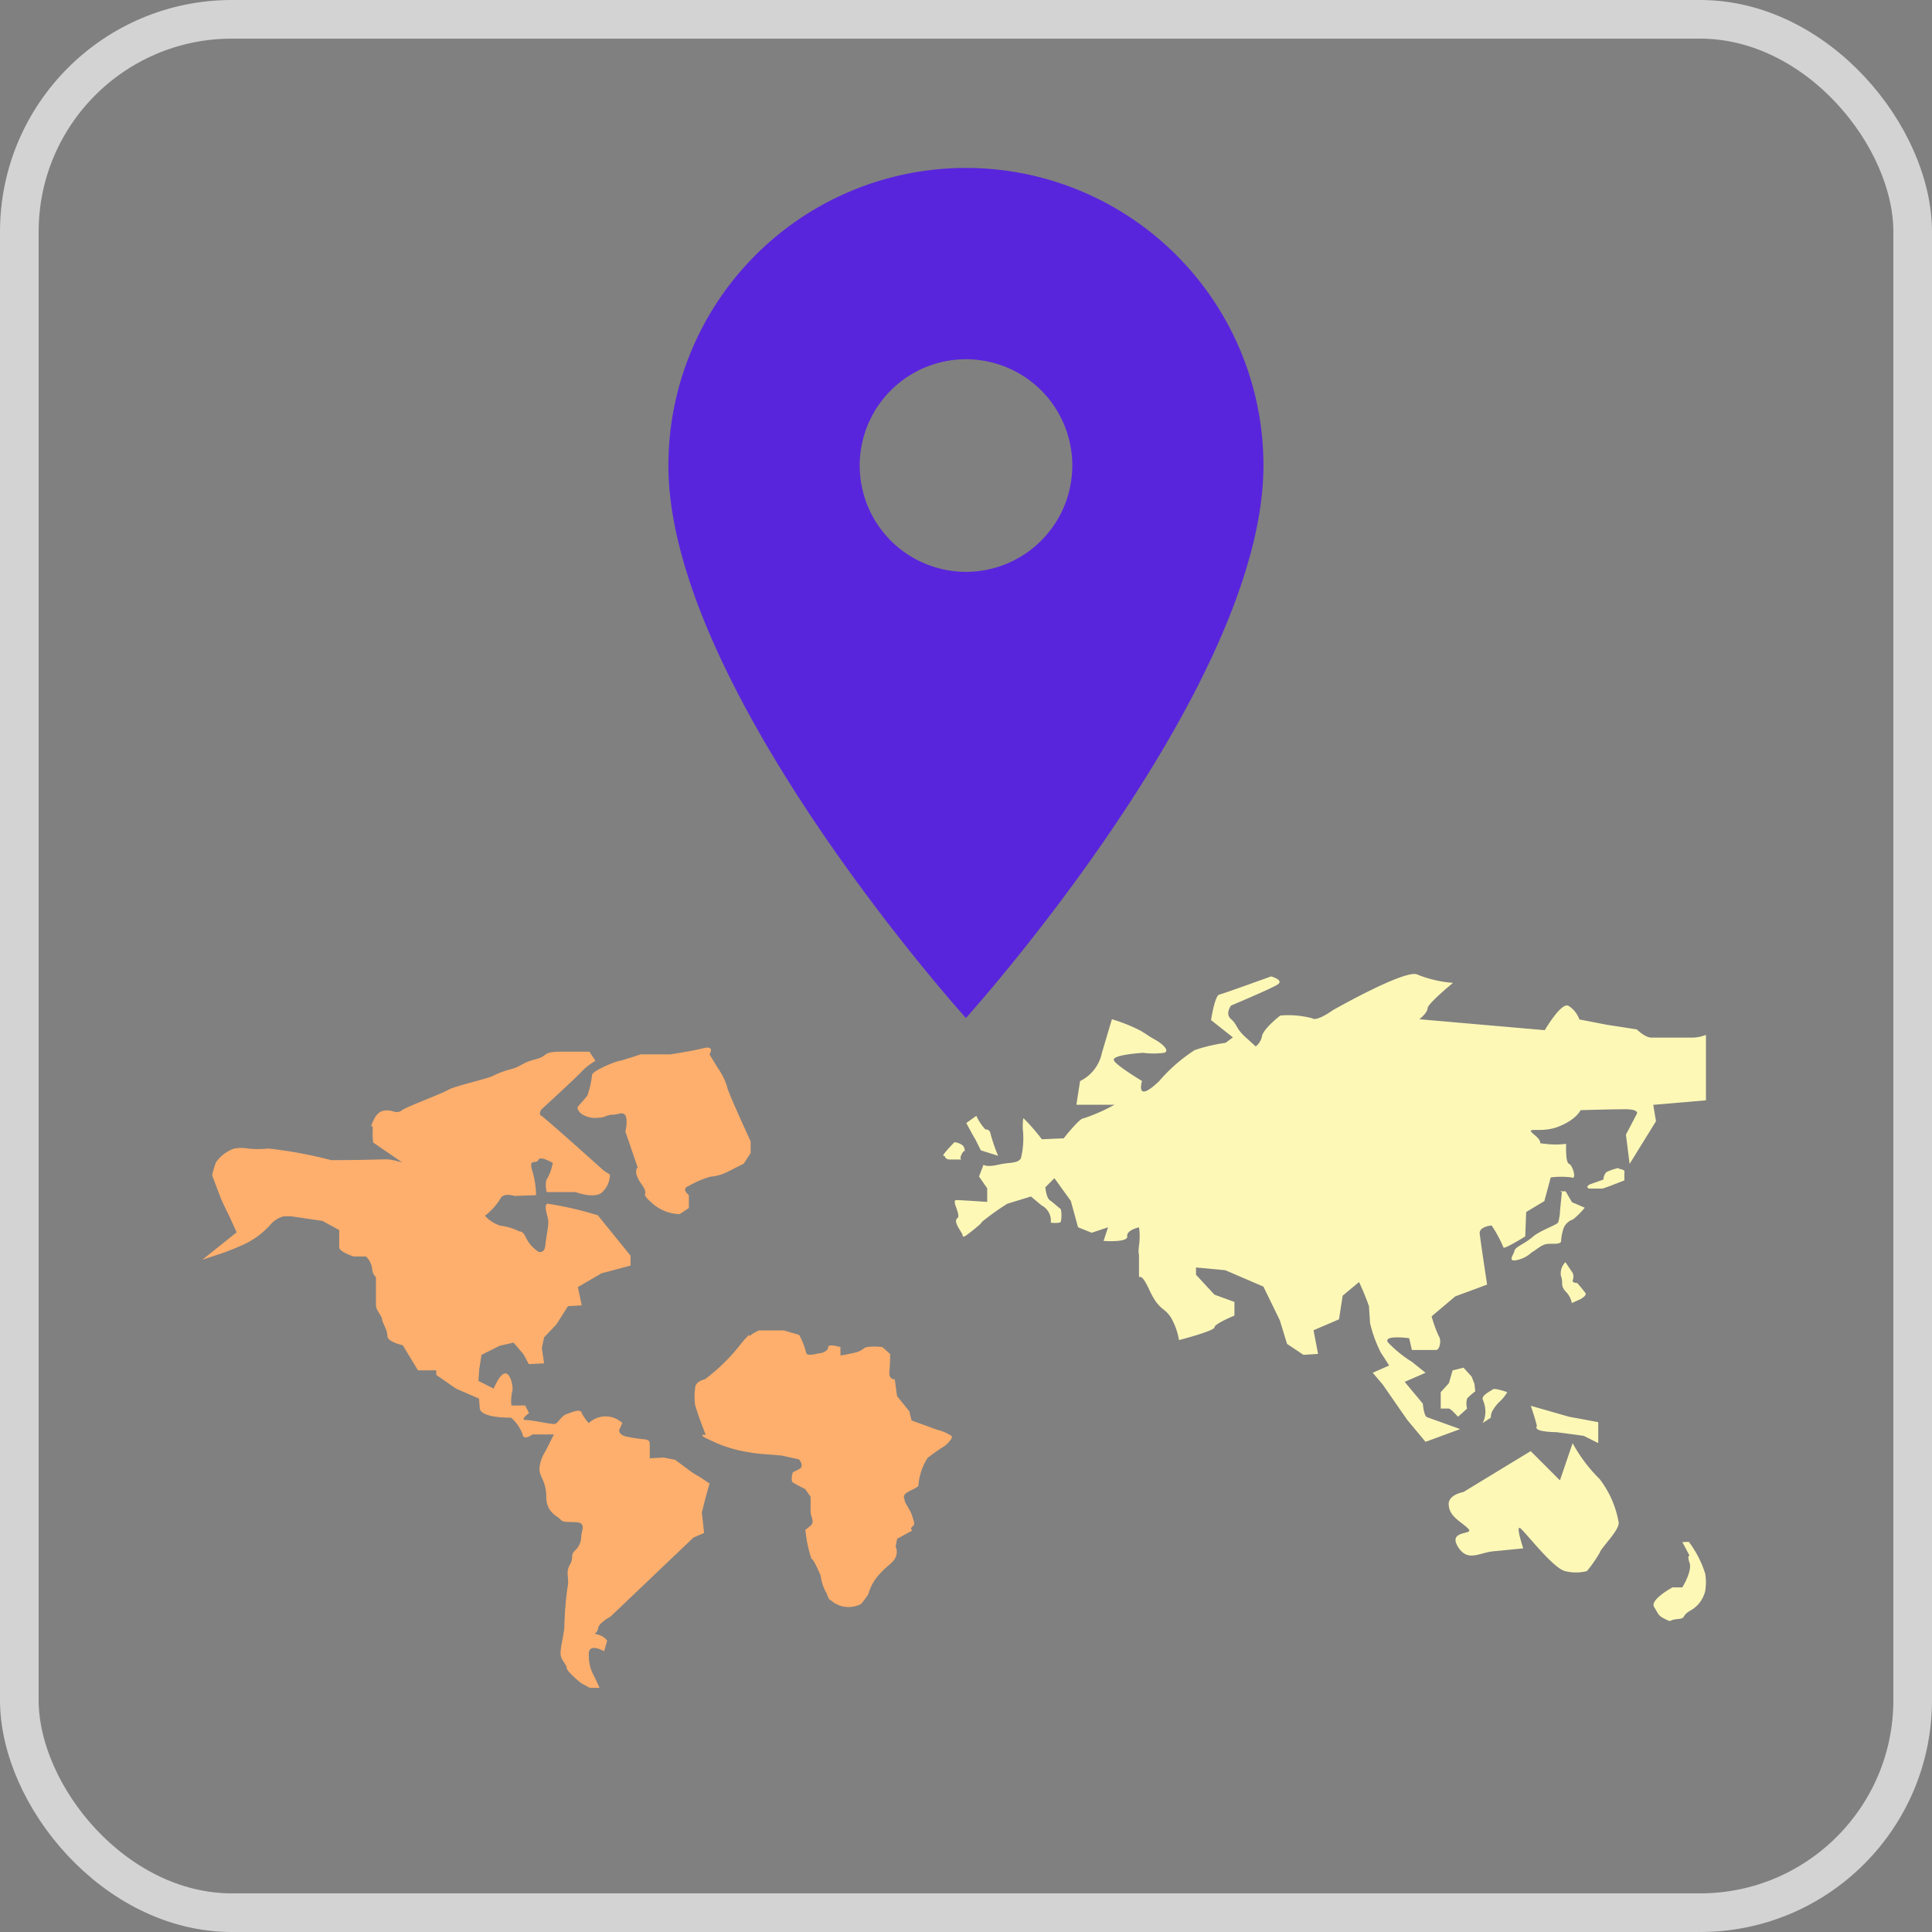 <svg xmlns="http://www.w3.org/2000/svg" width="50" height="50" viewBox="0 0 50 50">
  <rect x="0" y="0" width="50" height="50" fill="#808080" stroke="none"/>
  <g id="Group_3281" data-name="Group 3281" transform="translate(-284 -1247)">
    <g id="Rectangle_208" data-name="Rectangle 208" transform="translate(284 1247)" fill="none" stroke="#d3d3d3" stroke-width="1">
      <rect width="50" height="50" rx="6" stroke="none"/>
      <rect x="0.5" y="0.5" width="49" height="49" rx="5.5" fill="none"/>
    </g>
    <g id="Group_3131" data-name="Group 3131" transform="translate(125 -2062)">
      <path id="Path_50" data-name="Path 50" d="M89.983,136.853a3.388,3.388,0,0,0,.158.751c.059,0,.237.434.237.434a1.31,1.31,0,0,0,.119.395c.059.079.079.237.139.237a.688.688,0,0,0,.79.1s.2-.237.2-.3a1.251,1.251,0,0,1,.318-.514c.158-.178.318-.256.375-.395a.337.337,0,0,0,0-.276l.039-.2.395-.217s-.079-.039,0-.1.039-.119,0-.256c-.039-.158-.2-.356-.2-.415s-.059-.1.02-.178.336-.158.336-.217a1.522,1.522,0,0,1,.237-.71,5.232,5.232,0,0,1,.454-.318s.237-.2.158-.256a1.26,1.26,0,0,0-.375-.158l-.651-.237-.059-.237-.318-.395-.059-.434s-.158.02-.139-.2c.02-.2.02-.454.02-.454l-.2-.178a1.458,1.458,0,0,0-.415,0c-.1.039-.119.1-.276.138s-.395.079-.395.079v-.217s-.318-.1-.318,0-.158.158-.217.158-.336.1-.356-.02a1.811,1.811,0,0,0-.178-.454l-.4-.118h-.635a.933.933,0,0,0-.237.139c-.039.059.079-.178-.256.237a4.839,4.839,0,0,1-.908.888c-.079.02-.256.079-.256.237a1.6,1.6,0,0,0,0,.434c.079.256.178.529.276.77,0,0-.276-.039.119.138a3.463,3.463,0,0,0,.635.237,4.447,4.447,0,0,0,.71.119l.493.039.454.1s.158.178,0,.256l-.158.079s-.079.237.02.276c.1.059.3.158.3.158l.139.2v.375c0,.158.119.256,0,.375Z" transform="translate(89.86 3211.739)" fill="#ffaf6d"/>
      <path id="Path_51" data-name="Path 51" d="M32.61,111.564l-.217-.119s-.375-.3-.375-.395-.158-.2-.158-.375.1-.553.1-.71a8.314,8.314,0,0,1,.079-.987c.059-.256-.059-.375.059-.592.119-.2,0-.237.139-.375a.494.494,0,0,0,.158-.356c.02-.2.079-.256,0-.336s-.454,0-.529-.1-.375-.178-.375-.592-.178-.513-.178-.731a.966.966,0,0,1,.158-.454l.217-.434h-.553s-.237.178-.256,0a1.068,1.068,0,0,0-.3-.434s-.77.02-.809-.237l-.02-.256-.592-.256-.514-.356v-.119h-.474l-.395-.651s-.395-.079-.395-.237-.139-.356-.139-.434-.158-.237-.158-.356v-.731a.327.327,0,0,1-.1-.237.543.543,0,0,0-.158-.3h-.318s-.375-.119-.375-.237V99.72l-.434-.237-.809-.119h-.2a.711.711,0,0,0-.356.237,2.124,2.124,0,0,1-.635.474,6.1,6.1,0,0,1-.635.256l-.474.158.888-.71-.178-.395s-.237-.474-.256-.553l-.2-.529a2.158,2.158,0,0,1,.1-.336.953.953,0,0,1,.474-.356,1.074,1.074,0,0,1,.356,0,2.4,2.4,0,0,0,.529,0,11.133,11.133,0,0,1,1.619.3h.163c.553,0,1.165-.02,1.263-.02a1,1,0,0,1,.256.039l.158.039-.751-.514A2.146,2.146,0,0,1,27,97.1c0-.178-.1.059,0-.178s.217-.3.375-.3.237.1.375,0,1.046-.434,1.2-.529.968-.276,1.145-.356a2.315,2.315,0,0,1,.474-.178c.3-.079.256-.158.635-.256s.139-.2.71-.2h.691l.158.237a1.7,1.7,0,0,0-.356.276c-.059.079-1.046.987-1.046.987s-.079.119,0,.158,1.619,1.422,1.619,1.422l.158.1a.635.635,0,0,1-.217.473c-.217.158-.671-.02-.671-.02H31.5s-.059-.256.02-.356a1.34,1.34,0,0,0,.139-.395s-.318-.2-.375-.079-.256-.059-.158.276a2.223,2.223,0,0,1,.1.635l-.553.02s-.3-.1-.375.079a1.645,1.645,0,0,1-.395.434.917.917,0,0,0,.395.256,1.569,1.569,0,0,1,.434.119c.079.059.139-.02.237.2a.917.917,0,0,0,.318.356s.158.059.178-.158c.02-.2.079-.474.079-.612s-.139-.434-.02-.474a9.174,9.174,0,0,1,1.3.3l.847,1.046v.256l-.751.2-.612.356.1.474-.356.02-.3.473-.318.336-.059.276.059.395-.395.02-.139-.256-.256-.3-.356.079-.474.237-.059.375-.02.3.395.2s.158-.395.3-.395.217.375.178.474a1.079,1.079,0,0,0-.02.356h.356l.1.2s-.256.178-.079.178.671.119.751.1.158-.2.3-.256c.139-.039.356-.158.395-.02a1.187,1.187,0,0,0,.178.256.635.635,0,0,1,.829-.039c.02,0,.02.02.039.039l-.079.178s-.02.1.139.158a3.949,3.949,0,0,0,.474.079s.178,0,.178.1v.395l.356-.02.3.059.454.336.2.119.237.158-.1.356-.1.395.059.529-.276.119-2.151,2.05s-.3.158-.318.3c-.02.158-.158.119-.02.158a.439.439,0,0,1,.256.158l-.079.276s-.434-.256-.395.119a1.025,1.025,0,0,0,.139.529l.139.3Z" transform="translate(141.647 3241.114)" fill="#ffaf6d"/>
      <path id="Path_52" data-name="Path 52" d="M72.939,96.786l.318.927s-.139.1.1.434-.079.178.256.474a1.1,1.1,0,0,0,.731.3l.237-.158v-.336s-.217-.158,0-.237a2.744,2.744,0,0,1,.553-.237,1.207,1.207,0,0,0,.474-.139l.395-.2.178-.276v-.3s-.612-1.322-.612-1.422a1.775,1.775,0,0,0-.237-.474l-.217-.356s.158-.237-.158-.158-.847.158-.847.158h-.77s-.474.158-.592.178c-.1.02-.671.256-.671.356a2.587,2.587,0,0,1-.119.529c-.059.079-.256.3-.256.3s-.02.079.1.178a.649.649,0,0,0,.434.1c.178,0,.217-.079.375-.079s.217-.079.318,0C73.017,96.471,72.939,96.786,72.939,96.786Z" transform="translate(102.246 3241.5)" fill="#ffaf6d"/>
      <path id="Path_53" data-name="Path 53" d="M101.05,102.321l.517.188v.353s-.517.212-.517.305-.917.329-.917.329a1.767,1.767,0,0,0-.212-.588c-.188-.283-.305-.165-.565-.729s-.259-.141-.259-.424v-.471s-.024-.024,0-.235a1.575,1.575,0,0,0,0-.471s-.329.071-.305.235-.612.117-.612.117l.117-.353-.424.141-.353-.141-.188-.683-.424-.588-.235.235s.024.305.141.353c.095.071.165.141.259.212a.777.777,0,0,1,0,.329c-.024.047-.259.024-.259.024a.444.444,0,0,0-.235-.447L96.3,99.78l-.612.188a6.662,6.662,0,0,0-.659.471c0,.047-.378.329-.378.329s-.117.095-.117.024-.259-.353-.141-.447c.117-.071-.165-.471-.024-.471s.8.047.8.047v-.353l-.212-.305.117-.305s.071.071.379,0,.495-.024.588-.165a2.164,2.164,0,0,0,.047-.776s0-.283.024-.259a5.173,5.173,0,0,1,.471.541l.565-.024s.424-.541.517-.517a4.856,4.856,0,0,0,.8-.353h-.988l.095-.612a1.042,1.042,0,0,0,.565-.729l.259-.871a4.207,4.207,0,0,1,.757.305c.188.117.212.141.379.235s.379.283.212.329a2.082,2.082,0,0,1-.541,0s-.8.047-.757.188c.024.117.729.541.729.541s-.188.612.447,0a4.232,4.232,0,0,1,.917-.8,4.407,4.407,0,0,1,.8-.188l.188-.141-.565-.447s.095-.631.212-.659,1.341-.471,1.341-.471.353.095.165.212-1.2.541-1.2.541-.165.212,0,.353.117.235.379.471l.259.235a.437.437,0,0,0,.165-.283c.071-.212.471-.517.471-.517a2.4,2.4,0,0,1,.824.071c.117.095.541-.212.541-.212s1.905-1.083,2.188-.917a3.066,3.066,0,0,0,.917.212s-.659.541-.659.659-.212.283-.212.283l3.246.283s.424-.729.612-.631a.68.68,0,0,1,.283.353l.729.141c.165.024.757.117.757.117s.212.212.378.212h1.059a.943.943,0,0,0,.353-.071v1.694l-1.364.117.071.424-.683,1.105-.095-.757.283-.541s.071-.117-.305-.117-1.153.024-1.153.024-.095.235-.565.424-.917-.024-.631.212.024.212.283.235a2.085,2.085,0,0,0,.541,0s-.024.471.071.517c.095.024.212.424.071.353a2.084,2.084,0,0,0-.541,0l-.165.612-.471.283-.024.631s-.565.353-.565.283a3.194,3.194,0,0,0-.305-.565s-.353.024-.305.235c.024.212.188,1.294.188,1.294l-.824.305-.612.517a3.351,3.351,0,0,0,.188.517c.071.095.024.353-.071.353h-.627l-.071-.305s-.705-.095-.541.117a3.127,3.127,0,0,0,.612.495l.353.283-.541.235.471.565s.024.329.117.353l.847.305-.895.329-.471-.565-.212-.305-.424-.612-.259-.305.424-.188s-.117-.188-.212-.329a3.439,3.439,0,0,1-.283-.776c0-.095-.024-.329-.024-.424a6.76,6.76,0,0,0-.259-.631l-.424.353-.095.612-.659.283.117.612-.378.024-.424-.283-.188-.612-.424-.871-.988-.424-.757-.071v.188Z" transform="translate(89.38 3240.185)" fill="#fef8b7"/>
      <path id="Path_54" data-name="Path 54" d="M156.87,117.924l-.047.471a1.192,1.192,0,0,1-.047.305c-.024.071-.471.212-.659.379s-.447.259-.471.353c-.024.117-.165.259,0,.259a.8.8,0,0,0,.447-.212c.095-.047.235-.188.378-.212s.353.024.379-.071a1.181,1.181,0,0,1,.047-.283.389.389,0,0,1,.259-.283,1.881,1.881,0,0,0,.305-.305l-.329-.141-.165-.283h-.141" transform="translate(42.551 3221.93)" fill="#fef8b7"/>
      <path id="Path_55" data-name="Path 55" d="M164.885,115.672l-.424.165-.141.047h-.353s-.117-.047.047-.117l.329-.117a.313.313,0,0,1,.071-.188,1.145,1.145,0,0,1,.259-.095s.024-.024.071,0,.165.024.141.095" transform="translate(36.154 3223.876)" fill="#fef8b7"/>
      <path id="Path_56" data-name="Path 56" d="M95.859,109.6a1.317,1.317,0,0,0,.235.353c.047,0,.117,0,.141.141a4.376,4.376,0,0,0,.188.541l-.447-.141-.141-.283c-.047-.071-.235-.424-.235-.424Z" transform="translate(88.408 3228.277)" fill="#fef8b7"/>
      <path id="Path_57" data-name="Path 57" d="M93.352,112.5s-.353.353-.283.353,0,.071.141.095h.329s-.071,0,0-.141.095-.024.071-.141C93.587,112.524,93.352,112.5,93.352,112.5Z" transform="translate(90.35 3226.06)" fill="#fef8b7"/>
      <path id="Path_58" data-name="Path 58" d="M148.671,137.724l-.071-.188-.212-.235-.283.071-.095.329-.212.235v.424h.212c.047,0,.235.212.235.212l.235-.212a.483.483,0,0,1,0-.259,1.525,1.525,0,0,1,.212-.188Z" transform="translate(48.488 3207.094)" fill="#fef8b7"/>
      <path id="Path_59" data-name="Path 59" d="M153.033,139.735s-.329-.117-.379-.071-.283.141-.259.259a.757.757,0,0,1,.071.329.631.631,0,0,1-.071.283l.212-.141a.414.414,0,0,1,.024-.141,1.044,1.044,0,0,1,.188-.259,1.028,1.028,0,0,0,.213-.259Z" transform="translate(44.976 3205.294)" fill="#fef8b7"/>
      <path id="Path_60" data-name="Path 60" d="M161.1,125.7a.41.41,0,0,0-.117.353c.071.188-.024.235.117.4a.563.563,0,0,1,.165.305l.212-.095s.188-.095.141-.165c-.071-.095-.212-.259-.212-.259s-.141,0-.117-.071a.26.26,0,0,0,0-.188Z" transform="translate(38.413 3215.965)" fill="#fef8b7"/>
      <path id="Path_61" data-name="Path 61" d="M157.7,141.5l.988.283.757.141v.541l-.378-.188-.705-.095s-.517,0-.517-.117.047.095,0-.095S157.7,141.5,157.7,141.5Z" transform="translate(40.917 3203.882)" fill="#fef8b7"/>
      <path id="Path_62" data-name="Path 62" d="M151.889,145.6l-.329.965-.757-.757-1.741,1.059s-.424.071-.378.353c.024.305.378.447.517.612.117.141-.541.024-.283.447s.564.141.964.117l.729-.071s-.212-.631-.071-.517.847,1.035,1.153,1.105a1.148,1.148,0,0,0,.565,0,3.361,3.361,0,0,0,.329-.471c.024-.117.495-.564.495-.776a2.56,2.56,0,0,0-.495-1.136,3.943,3.943,0,0,1-.7-.931Z" transform="translate(47.811 3200.747)" fill="#fef8b7"/>
      <path id="Path_63" data-name="Path 63" d="M171.954,156.5l.188.353s-.071-.024,0,.188-.188.631-.188.631H171.7s-.612.329-.471.517c.117.188.095.212.283.305s.071.024.305,0c.259-.024.095-.071.329-.212a.794.794,0,0,0,.4-.517,1.421,1.421,0,0,0,0-.447,2.736,2.736,0,0,0-.424-.824" transform="translate(30.585 3192.409)" fill="#fef8b7"/>
      <path id="Icon_material-location-on" data-name="Icon material-location-on" d="M15.2,3a7.7,7.7,0,0,0-7.7,7.7c0,5.777,7.7,14.3,7.7,14.3s7.7-8.528,7.7-14.3A7.7,7.7,0,0,0,15.2,3Zm0,10.453A2.751,2.751,0,1,1,17.953,10.7,2.752,2.752,0,0,1,15.2,13.453Z" transform="translate(168.798 3310.346)" fill="#5925dc"/>
    </g>
  </g>
</svg>
